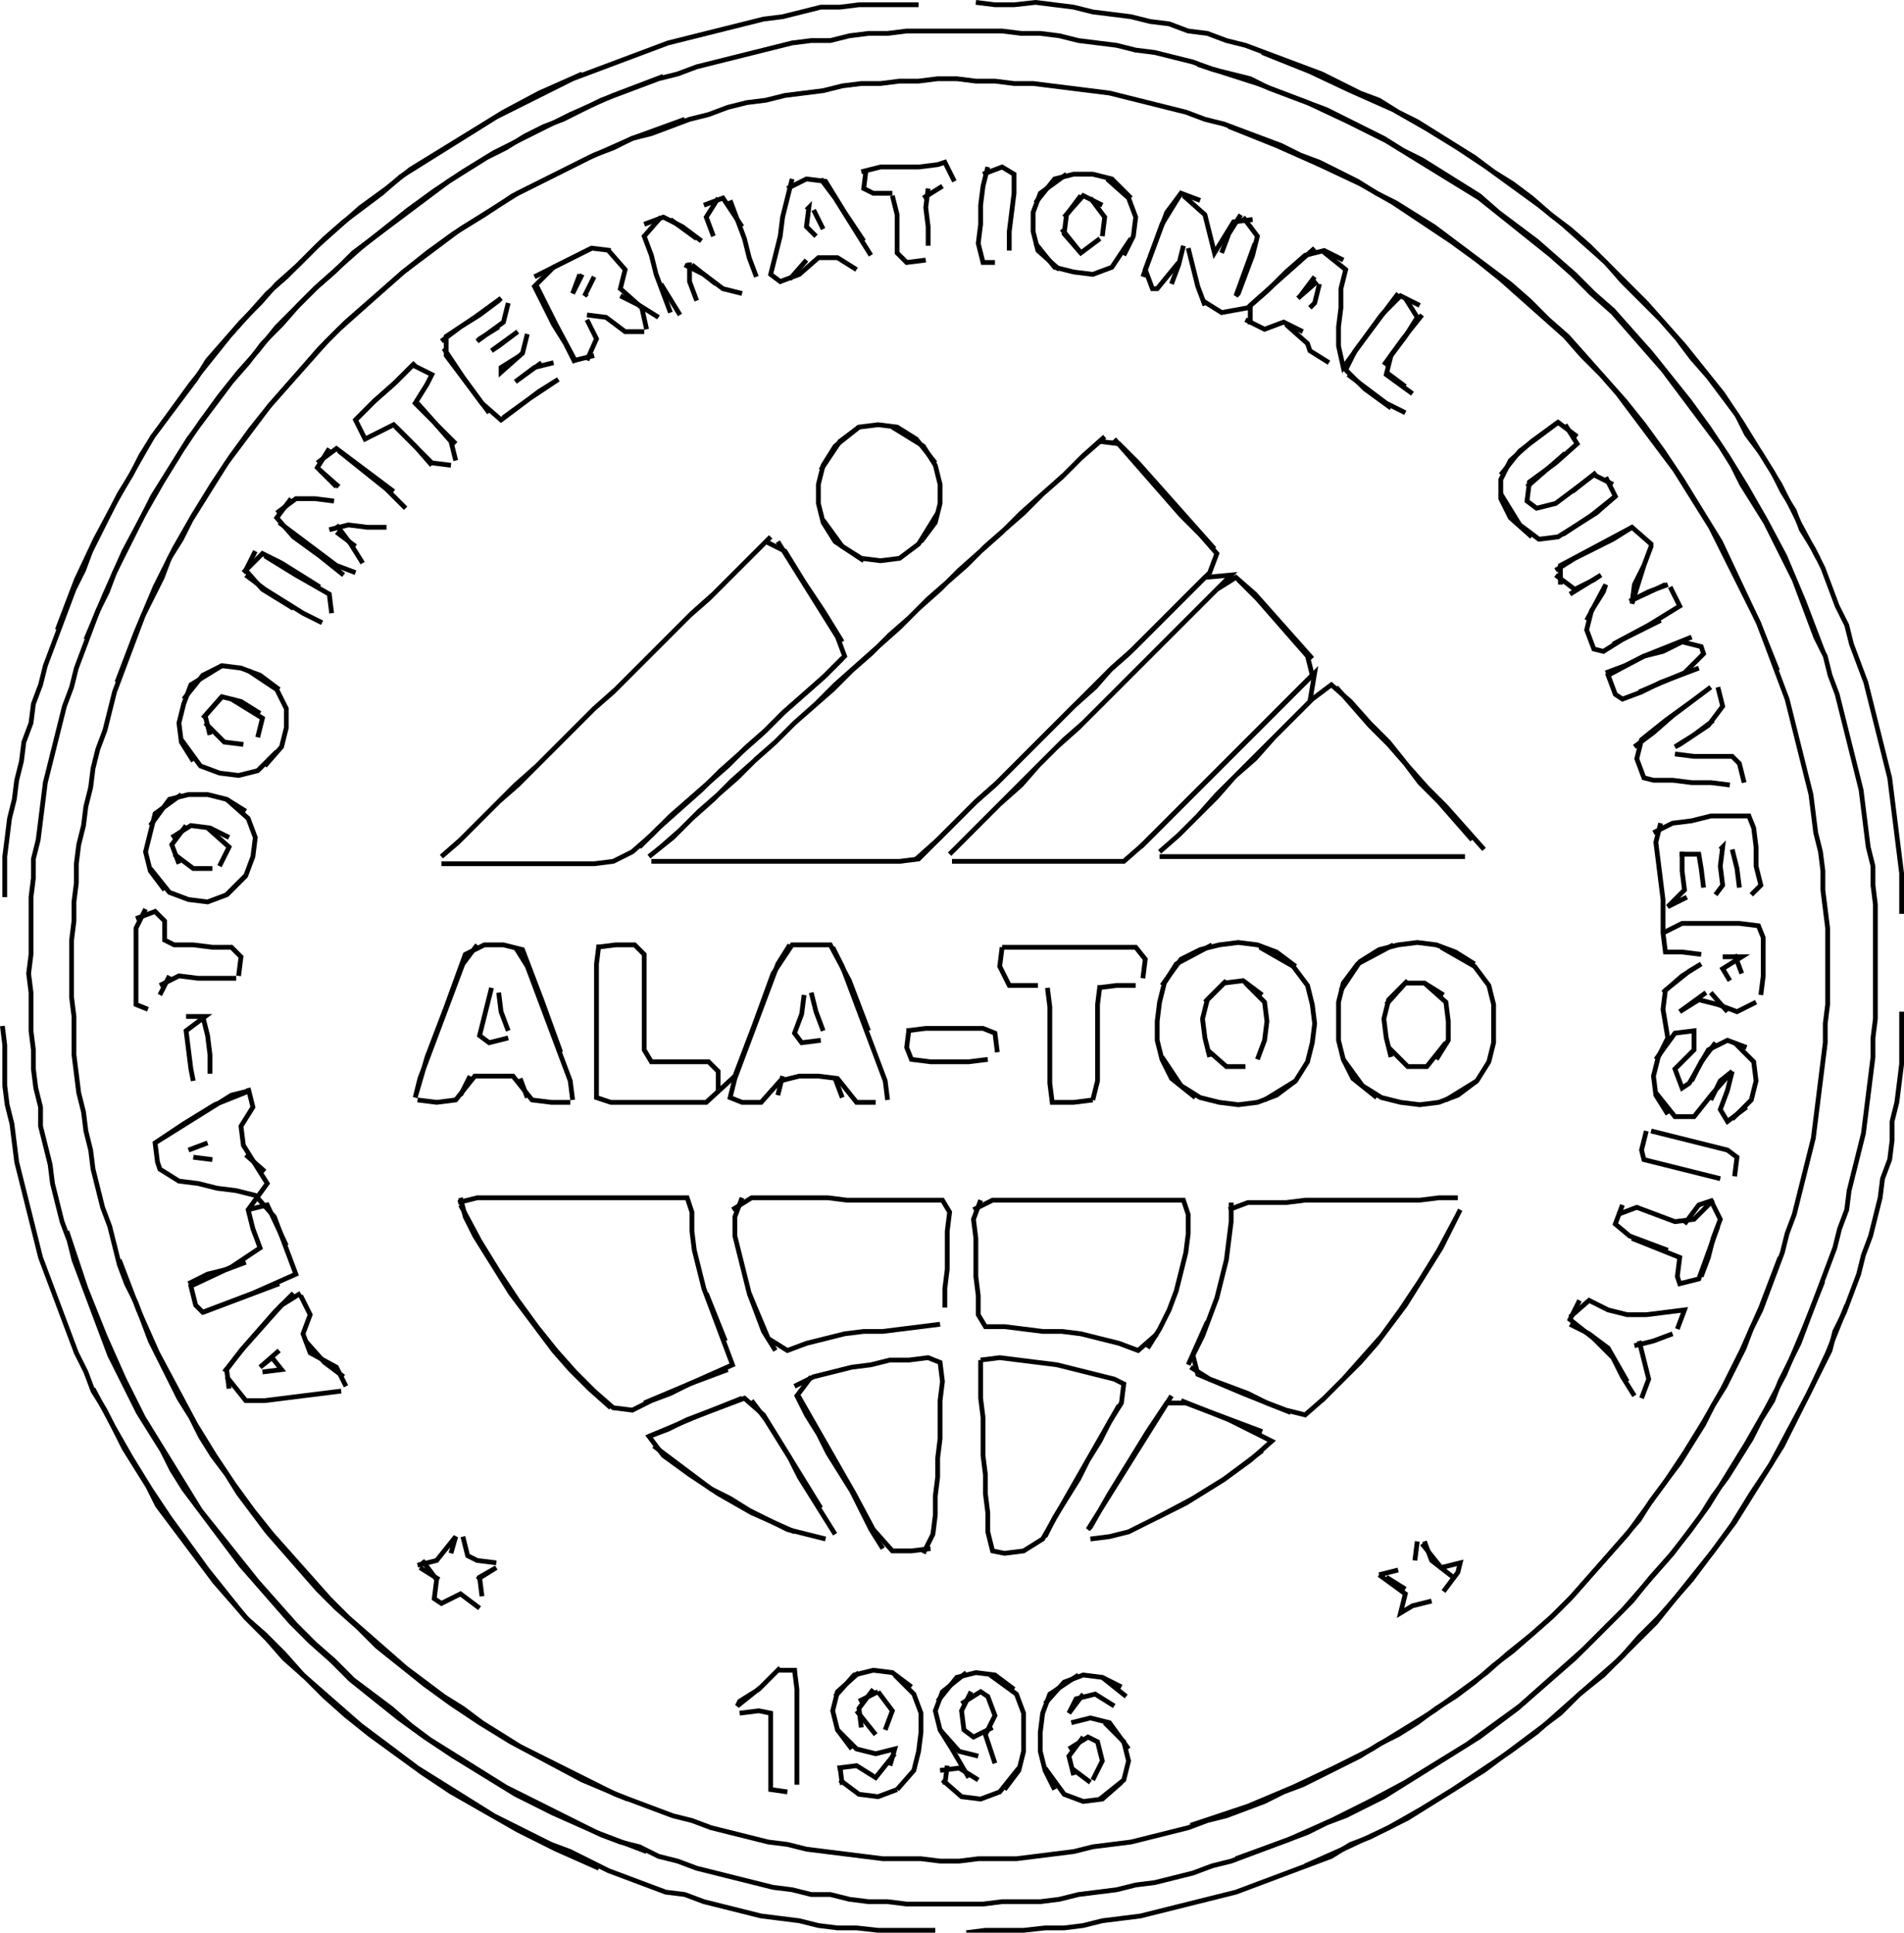 <svg xmlns="http://www.w3.org/2000/svg" height="405px" width="399px" version="1.1"><polyline points="264.5,11.0,274.5,15.0,283.0,19.0,292.0,23.0,299.0,27.0,305.5,31.0,311.5,35.0,317.0,39.0,322.5,43.0,327.5,47.0,332.0,51.0,336.5,55.0,340.0,59.0,344.0,63.0,348.0,67.0,351.5,71.0,354.5,75.0,358.0,79.0,361.0,83.0,364.0,87.0,366.0,91.0,369.0,95.0,371.5,99.0,373.5,103.0,376.0,107.0,377.5,111.0,380.0,115.0,382.0,119.0,383.5,123.0,385.0,127.0,387.0,131.0,388.0,135.0,389.5,139.0,391.0,143.0,392.0,147.0,393.0,151.0,394.0,155.0,395.0,159.0,396.0,163.0,396.5,167.0,397.0,171.0,397.5,175.0,398.0,179.0,398.5,183.0,398.5,187.5,398.5,191.5" stroke="black" stroke-width="1" fill="none" />
<polyline points="398.5,212.0,398.5,214.5,398.5,218.5,398.5,223.0,398.0,227.0,397.5,231.0,396.5,235.0,396.5,239.0,396.0,243.0,394.5,247.0,394.0,251.0,393.0,255.0,392.0,259.0,390.5,263.0,389.5,267.0,388.0,271.0,386.5,275.0,384.5,279.0,383.5,283.0,381.5,287.0,379.5,291.0,377.5,295.0,375.5,299.0,373.5,303.0,371.0,307.0,368.5,311.0,366.0,315.0,363.5,319.0,360.5,323.0,357.5,327.0,354.5,331.0,351.0,335.0,347.5,339.0,343.5,343.0,340.0,347.0,336.0,351.0,331.0,355.0,326.5,359.0,322.0,363.0,316.5,367.0,310.5,371.0,304.5,375.0,298.0,379.0,291.0,383.0,282.5,387.0,273.5,391.0" stroke="black" stroke-width="1" fill="none" />
<polyline points="228.5,373.5,224.5,370.5" stroke="black" stroke-width="1" fill="none" />
<polyline points="224.0,366.5,228.0,364.0,230.0,365.0,231.0,369.0,229.0,373.0" stroke="black" stroke-width="1" fill="none" />
<polyline points="235.0,373.5,231.0,377.0,227.0,377.5,223.0,376.0,219.0,370.5" stroke="black" stroke-width="1" fill="none" />
<polyline points="213.5,370.5,209.5,375.5,205.5,377.0,201.5,376.5,197.5,373.0" stroke="black" stroke-width="1" fill="none" />
<polyline points="197.0,371.0,201.0,370.5,205.0,373.0" stroke="black" stroke-width="1" fill="none" />
<polyline points="208.5,369.5,206.5,363.5,208.5,359.5,207.0,355.5,205.5,354.5,201.5,357.0" stroke="black" stroke-width="1" fill="none" />
<polyline points="203.5,354.5,201.5,358.5,202.0,362.5,204.0,364.0,208.0,362.0" stroke="black" stroke-width="1" fill="none" />
<polyline points="205.0,368.0,201.0,367.0,197.0,362.5" stroke="black" stroke-width="1" fill="none" />
<polyline points="196.5,356.5,200.5,351.5,204.5,350.5,208.5,351.0,212.5,354.0" stroke="black" stroke-width="1" fill="none" />
<polyline points="207.5,351.0,213.0,355.0,214.5,359.0,214.5,363.0,214.5,367.0,213.5,371.0,210.5,375.0" stroke="black" stroke-width="1" fill="none" />
<polyline points="198.0,374.0,198.5,370.0" stroke="black" stroke-width="1" fill="none" />
<polyline points="183.5,363.5,179.5,358.5" stroke="black" stroke-width="1" fill="none" />
<polyline points="180.0,356.5,184.0,354.5" stroke="black" stroke-width="1" fill="none" />
<polyline points="184.0,354.5,187.0,358.5,185.5,362.5" stroke="black" stroke-width="1" fill="none" />
<polyline points="187.5,367.5,183.5,372.5,179.5,370.0,175.5,370.5" stroke="black" stroke-width="1" fill="none" />
<polyline points="176.0,370.0,176.5,374.0" stroke="black" stroke-width="1" fill="none" />
<polyline points="176.0,373.0,180.0,376.0,184.0,376.5,188.0,375.0" stroke="black" stroke-width="1" fill="none" />
<polyline points="186.5,370.0,187.5,366.5,183.5,367.5,179.5,366.5,175.5,362.5" stroke="black" stroke-width="1" fill="none" />
<polyline points="175.0,355.5,179.0,351.0,183.0,350.0,187.0,350.5,191.0,353.5" stroke="black" stroke-width="1" fill="none" />
<polyline points="187.5,351.0,191.5,355.0,193.0,359.0,193.0,363.0,192.5,367.0,191.5,371.0,188.0,375.0" stroke="black" stroke-width="1" fill="none" />
<polyline points="180.5,362.0,180.0,358.0,183.0,354.0" stroke="black" stroke-width="1" fill="none" />
<polyline points="180.0,350.5,175.5,354.5,174.5,358.5,175.5,362.5,178.5,366.5" stroke="black" stroke-width="1" fill="none" />
<polyline points="165.0,375.5,161.5,375.0,161.5,371.0,161.5,367.0,161.5,363.0,161.5,359.0,159.0,358.5,155.0,359.0" stroke="black" stroke-width="1" fill="none" />
<polyline points="163.5,349.5,159.5,353.5,154.5,357.5,155.0,356.5,159.0,354.0,163.0,350.0,167.0,350.0" stroke="black" stroke-width="1" fill="none" />
<polyline points="166.5,350.0,167.0,354.0,167.0,358.0,167.0,362.0,167.0,366.0,167.0,370.0,167.0,374.0" stroke="black" stroke-width="1" fill="none" />
<polyline points="196.0,404.5,192.0,404.5,188.0,404.5,184.0,404.5,179.5,404.0,175.5,404.0,171.5,403.5,167.5,402.5,163.5,402.0,159.5,401.5,155.5,400.5,151.5,399.5,147.5,398.5,143.5,397.0,139.5,396.5,135.5,395.0,131.5,393.5,127.5,392.0,123.5,390.0,119.5,388.0,115.5,386.5,111.5,384.5,107.5,382.5,103.5,380.5,99.5,378.0,95.5,375.5,91.5,373.0,87.5,370.5,83.5,367.5,79.5,364.5,75.5,361.5,71.5,358.0,67.5,354.5,63.5,351.0,59.5,346.5,55.5,342.5,51.5,339.0,47.5,334.0,43.5,329.0,39.5,323.5,35.5,318.0,31.5,312.0,27.5,305.5,23.5,298.5,19.5,291.0" stroke="black" stroke-width="1" fill="none" />
<polyline points="25.0,264.0,29.0,274.5,33.0,283.5,37.0,291.0,41.0,298.5,45.0,305.0,49.0,311.0,53.0,316.5,57.0,321.5,61.0,326.0,65.0,330.5,69.0,335.0,73.0,339.0,77.0,342.5,81.0,346.0,85.0,349.5,89.0,352.5,93.0,355.5,97.0,358.0,101.0,361.0,105.0,363.5,109.0,366.0,113.0,368.0,117.0,370.0,121.0,372.0,125.0,374.0,129.0,376.0,133.0,377.5,137.0,379.0,141.0,380.5,145.0,381.5,149.0,383.0,153.0,384.0,157.0,385.0,161.0,386.0,165.0,386.5,169.0,387.5,173.0,388.0,177.0,388.5,181.0,389.0,185.0,389.5,189.0,389.5,193.0,389.5,197.0,390.0,201.0,390.0,205.0,389.5,209.0,389.5,213.0,389.5,217.0,389.0,221.0,388.5,225.0,388.0,229.0,387.0,233.0,386.5,237.0,386.0,241.0,385.0,245.0,384.0,249.0,383.0,253.0,381.5,257.0,380.5,261.0,379.0,265.0,377.5,269.0,375.5,273.0,374.0,277.0,372.0,281.0,370.0,285.0,368.0,289.0,365.5,293.0,363.5,297.0,361.0,301.0,358.0,305.0,355.5,309.0,352.5,313.0,349.0,317.0,346.0,321.0,342.5,325.0,339.0,329.0,335.0,333.0,330.5,337.0,326.0,341.0,321.5,345.0,316.0,349.0,310.5,353.0,304.5,357.0,298.0,361.0,291.0,365.0,283.0,369.0,274.0,373.0,263.5" stroke="black" stroke-width="1" fill="none" />
<polyline points="387.0,273.5,383.0,283.5,379.0,292.0,375.0,299.5,371.0,307.0,367.0,313.0,363.0,319.5,359.0,325.0,355.0,330.0,351.0,335.0,347.0,340.0,343.0,344.0,339.0,348.0,335.0,351.5,331.0,355.0,327.0,359.0,323.0,362.0,319.0,365.0,315.0,368.0,311.0,371.0,307.0,373.5,303.0,376.0,299.0,378.5,295.0,381.0,291.0,383.0,287.0,385.0,283.0,386.5,279.0,389.0,275.0,390.5,271.0,392.0,267.0,393.5,263.0,395.0,259.0,396.5,255.0,397.5,251.0,398.5,247.0,399.5,243.0,400.5,239.0,401.5,235.0,402.0,231.0,402.5,227.0,403.5,223.0,404.0,219.0,404.0,214.5,404.5,210.5,404.5,206.5,404.5,202.5,405.0" stroke="black" stroke-width="1" fill="none" />
<polyline points="225.0,372.0,224.0,368.0,227.0,364.0" stroke="black" stroke-width="1" fill="none" />
<polyline points="224.5,361.0,228.5,360.0,232.5,361.0,236.5,366.5" stroke="black" stroke-width="1" fill="none" />
<polyline points="231.5,361.0,235.5,365.0,236.5,369.0,235.5,373.0,230.5,377.0" stroke="black" stroke-width="1" fill="none" />
<polyline points="233.5,357.5,229.5,355.0,225.5,356.0,224.0,359.0,227.0,355.0" stroke="black" stroke-width="1" fill="none" />
<polyline points="226.0,351.0,220.0,355.0,218.5,359.0,218.0,363.0,218.0,367.0,219.0,371.0,221.0,375.0" stroke="black" stroke-width="1" fill="none" />
<polyline points="219.0,357.0,223.0,352.5,227.0,351.0,231.0,351.5,235.0,353.5" stroke="black" stroke-width="1" fill="none" />
<polyline points="236.0,355.5,231.0,351.5" stroke="black" stroke-width="1" fill="none" />
<polyline points="202.5,350.5,197.5,354.5,196.0,358.5,197.0,362.5,199.5,366.5,203.0,372.5" stroke="black" stroke-width="1" fill="none" />
<polyline points="228.5,322.5,232.5,322.0,236.5,321.0,240.5,319.0,244.5,317.0,248.5,315.0,252.5,312.5,256.5,310.0,260.5,307.0,264.5,304.0" stroke="black" stroke-width="1" fill="none" />
<polyline points="277.0,293.5,281.0,289.5,285.0,285.5,288.5,281.5,291.5,277.5,294.5,273.5,297.0,269.5,299.5,265.5,302.0,261.5,304.0,257.5,306.0,253.5,305.5,254.5,301.5,262.0,297.5,268.5,293.5,274.5,289.5,280.0,285.5,284.5,281.5,289.0,277.5,293.0,273.5,296.5,269.5,295.5,265.5,294.0,261.5,292.0,257.5,290.5,253.5,289.0,249.5,286.5" stroke="black" stroke-width="1" fill="none" />
<polyline points="249.0,286.0,253.0,277.0" stroke="black" stroke-width="1" fill="none" />
<polyline points="240.5,282.5,243.0,278.5,245.0,274.5,246.5,270.5,247.5,266.5,248.5,262.5,249.0,258.5,249.0,254.5,248.0,251.5,244.0,251.5,240.0,251.5,236.0,251.5,232.0,251.5,228.0,251.5,224.0,251.5,220.0,251.5,216.0,251.5,212.0,251.5,208.0,251.5,204.0,253.5" stroke="black" stroke-width="1" fill="none" />
<polyline points="205.5,251.5,204.0,255.5,204.5,259.5,204.5,263.5,204.5,267.5,205.0,271.5,205.0,275.5,206.5,278.0,210.5,278.0,214.5,278.5,218.5,279.0,222.5,279.0,226.5,279.5,230.5,280.5,234.5,281.5,238.5,283.0,242.5,279.5" stroke="black" stroke-width="1" fill="none" />
<polyline points="245.5,292.5,243.0,296.5,240.5,300.5,238.0,304.5,235.5,308.5,233.0,312.5,230.5,316.5,228.0,320.5,228.5,320.0,232.5,313.0,236.5,306.5,240.5,300.0,244.5,294.0,248.5,294.0,252.5,295.5,256.5,297.0,260.5,298.5,264.5,300.0" stroke="black" stroke-width="1" fill="none" />
<polyline points="247.5,293.5,257.5,297.5,266.5,302.0,262.0,306.0,256.5,310.0,250.0,314.0,242.5,318.0" stroke="black" stroke-width="1" fill="none" />
<polyline points="219.0,322.0,221.0,318.0,223.5,314.0,226.0,310.0,228.0,306.0,230.5,302.0,232.5,298.0,235.0,294.0,235.5,290.0,233.5,289.0,229.5,288.0,225.5,287.0,221.5,286.0,217.5,285.5,213.5,285.0,209.5,284.5,205.5,285.0" stroke="black" stroke-width="1" fill="none" />
<polyline points="205.5,285.0,205.5,289.0,205.5,293.0,206.0,297.0,206.0,301.0,206.0,305.0,206.5,309.0,206.5,313.0,207.0,317.0,207.0,321.0,208.0,325.0,210.5,325.5,214.5,325.0,218.5,322.5,222.5,315.5,226.5,308.5,230.5,301.5,234.5,294.5" stroke="black" stroke-width="1" fill="none" />
<polyline points="257.5,253.5,261.5,252.0,265.5,252.0,269.5,252.0,273.5,251.5,277.5,251.5,281.5,251.5,285.5,251.5,289.5,251.5,293.5,251.5,297.5,251.5,301.5,251.0,305.5,251.0" stroke="black" stroke-width="1" fill="none" />
<polyline points="303.0,218.5,299.0,223.5,295.0,223.5,291.0,219.5" stroke="black" stroke-width="1" fill="none" />
<polyline points="290.5,210.5,294.5,206.0,298.5,206.0,302.5,208.5" stroke="black" stroke-width="1" fill="none" />
<polyline points="298.5,206.0,303.0,210.0,303.5,214.0,303.5,218.0,301.0,222.0" stroke="black" stroke-width="1" fill="none" />
<polyline points="309.5,226.5,305.5,229.5,301.5,231.0,297.5,231.5,293.5,231.0,289.5,230.0,285.5,227.5,281.5,222.0" stroke="black" stroke-width="1" fill="none" />
<polyline points="281.0,207.5,285.0,201.5,289.0,199.0,293.0,198.0,297.0,197.5,301.0,198.0,305.0,199.5,309.0,202.0" stroke="black" stroke-width="1" fill="none" />
<polyline points="302.0,198.5,309.0,202.5,312.0,206.5,313.0,210.5,313.0,214.5,313.0,218.5,312.0,222.5,309.5,226.5,303.0,230.5" stroke="black" stroke-width="1" fill="none" />
<polyline points="291.5,221.5,290.5,217.5,290.0,213.5,291.0,209.5,295.0,205.5" stroke="black" stroke-width="1" fill="none" />
<polyline points="292.0,198.0,284.5,202.0,281.5,206.0,280.5,210.0,280.5,214.0,280.5,218.0,281.5,222.0,283.5,226.0,288.5,230.0" stroke="black" stroke-width="1" fill="none" />
<polyline points="261.0,223.5,257.0,223.5,253.0,220.0" stroke="black" stroke-width="1" fill="none" />
<polyline points="243.5,221.5,247.5,227.5,251.5,230.0,255.5,231.0,259.5,231.5,263.5,231.0,267.5,229.5,271.5,226.5" stroke="black" stroke-width="1" fill="none" />
<polyline points="264.5,208.5,260.5,205.5,256.5,206.0,252.5,210.0" stroke="black" stroke-width="1" fill="none" />
<polyline points="257.0,205.5,253.0,209.5,252.0,213.5,252.5,217.5,253.5,221.5" stroke="black" stroke-width="1" fill="none" />
<polyline points="263.5,222.0,265.0,218.0,265.5,214.0,265.0,210.0,261.0,206.0" stroke="black" stroke-width="1" fill="none" />
<polyline points="264.0,198.5,271.0,202.5,274.0,206.5,275.0,210.5,275.5,214.5,275.0,218.5,274.0,222.5,271.5,226.5,265.0,230.5" stroke="black" stroke-width="1" fill="none" />
<polyline points="258.0,252.0,258.0,256.0,257.5,260.0,257.0,264.0,256.0,268.0,255.0,272.0,253.5,276.0,252.0,280.0,250.0,284.0,251.0,288.0,260.5,292.0,270.5,296.0" stroke="black" stroke-width="1" fill="none" />
<polyline points="297.0,323.0,296.5,327.0" stroke="black" stroke-width="1" fill="none" />
<polyline points="298.0,323.5,302.0,328.5,306.0,327.5,305.5,329.5,302.5,333.5" stroke="black" stroke-width="1" fill="none" />
<polyline points="294.5,333.0,290.5,330.5" stroke="black" stroke-width="1" fill="none" />
<polyline points="289.0,330.0,294.5,334.0,293.5,338.0,296.0,336.5,300.0,335.5" stroke="black" stroke-width="1" fill="none" />
<polyline points="293.0,329.0,289.0,330.0" stroke="black" stroke-width="1" fill="none" />
<polyline points="298.5,323.0,300.0,327.0,304.5,330.5" stroke="black" stroke-width="1" fill="none" />
<polyline points="341.0,289.5,337.0,282.5,333.0,279.5,329.0,277.5" stroke="black" stroke-width="1" fill="none" />
<polyline points="329.0,276.0,333.0,272.5,337.0,274.5,341.0,275.5,345.0,275.5,349.0,275.0,353.0,274.5,351.5,278.5" stroke="black" stroke-width="1" fill="none" />
<polyline points="350.5,279.5,346.5,281.0,342.5,282.0" stroke="black" stroke-width="1" fill="none" />
<polyline points="343.5,281.0,344.5,285.0,345.5,289.0,344.0,293.0" stroke="black" stroke-width="1" fill="none" />
<polyline points="342.5,292.5,340.0,288.5,338.0,284.5,334.0,280.5,329.0,276.5,331.0,272.5" stroke="black" stroke-width="1" fill="none" />
<polyline points="342.0,259.5,352.0,263.5,351.5,267.5,352.0,269.0,356.0,268.0,360.0,257.0" stroke="black" stroke-width="1" fill="none" />
<polyline points="358.5,251.5,360.5,255.5,359.0,259.5,358.0,263.5,356.5,267.5" stroke="black" stroke-width="1" fill="none" />
<polyline points="353.0,256.5,356.0,252.5,359.0,251.5,355.0,255.5,351.0,256.0,347.0,254.5,343.0,253.0,339.0,254.5" stroke="black" stroke-width="1" fill="none" />
<polyline points="340.0,252.5,338.5,256.5,341.5,259.0,345.5,260.5,349.5,262.0" stroke="black" stroke-width="1" fill="none" />
<polyline points="363.5,246.5,364.0,242.5,362.0,241.0,358.0,240.0,354.0,239.0,350.0,238.0,346.0,237.0" stroke="black" stroke-width="1" fill="none" />
<polyline points="345.0,237.0,344.0,241.0,344.5,243.0,348.5,244.0,352.5,245.0,356.5,246.0,360.5,247.0" stroke="black" stroke-width="1" fill="none" />
<polyline points="349.5,233.5,347.0,229.5,346.5,225.5,347.5,221.5,349.5,217.5,348.5,211.5,349.0,207.5,354.0,203.5,356.5,202.0,352.5,204.5,348.5,208.0" stroke="black" stroke-width="1" fill="none" />
<polyline points="357.5,208.0,352.0,212.0,352.0,212.0,356.0,209.5,360.0,210.5,364.0,212.0,368.0,210.0" stroke="black" stroke-width="1" fill="none" />
<polyline points="362.5,205.5,361.0,203.0,365.0,200.5,361.0,200.5" stroke="black" stroke-width="1" fill="none" />
<polyline points="363.5,200.0,365.0,204.0" stroke="black" stroke-width="1" fill="none" />
<polyline points="369.0,208.5,369.5,204.5,369.5,200.5,369.5,196.5,368.5,194.0,364.5,193.5,360.5,193.5,356.5,193.5,352.5,193.5,348.5,195.5" stroke="black" stroke-width="1" fill="none" />
<polyline points="359.5,187.5,361.0,185.5,360.5,181.5,361.0,177.5,360.5,178.0" stroke="black" stroke-width="1" fill="none" />
<polyline points="363.0,178.0,364.0,182.0,364.5,186.0" stroke="black" stroke-width="1" fill="none" />
<polyline points="357.0,186.0,356.5,182.0,356.0,179.0,352.0,179.0" stroke="black" stroke-width="1" fill="none" />
<polyline points="352.5,178.5,352.5,182.5,353.0,186.5,349.5,190.0,353.5,188.0" stroke="black" stroke-width="1" fill="none" />
<polyline points="367.0,187.5,369.0,185.5,368.0,181.5,368.0,177.5,367.5,173.5,366.5,171.0,362.5,171.0,358.5,171.0,354.5,172.0,350.5,172.5,346.5,174.5" stroke="black" stroke-width="1" fill="none" />
<polyline points="348.0,172.5,347.0,176.5,347.5,180.5,348.0,184.5,348.5,188.5,348.5,195.5,349.0,199.5,352.5,199.5,356.5,200.0" stroke="black" stroke-width="1" fill="none" />
<polyline points="358.5,208.0,362.0,212.0" stroke="black" stroke-width="1" fill="none" />
<polyline points="363.5,218.5,367.5,222.5,368.0,226.5,367.0,230.5,363.0,234.5" stroke="black" stroke-width="1" fill="none" />
<polyline points="358.5,230.5,360.5,226.5,363.0,224.5,359.0,229.0,355.0,234.0,351.0,234.0,347.0,229.0" stroke="black" stroke-width="1" fill="none" />
<polyline points="347.0,222.0,351.0,216.5,355.0,216.0,355.0,220.0,351.0,224.0,352.5,228.0,354.0,227.0,358.0,220.0,362.0,218.0,366.0,219.5" stroke="black" stroke-width="1" fill="none" />
<polyline points="363.0,224.5,362.0,228.5,360.5,232.5,362.0,235.0,366.0,232.0" stroke="black" stroke-width="1" fill="none" />
<polyline points="354.5,226.5,356.5,222.5,359.5,218.5" stroke="black" stroke-width="1" fill="none" />
<polyline points="365.5,164.0,364.5,160.0,363.0,158.5,359.0,158.5,355.0,158.5,351.0,158.0" stroke="black" stroke-width="1" fill="none" />
<polyline points="342.5,156.5,346.5,153.5,350.5,150.0,354.5,147.0,358.5,144.0,354.5,147.0,349.0,151.0,344.0,155.0,343.0,159.0,344.5,163.0,346.5,163.5,350.5,163.5,354.5,164.0,358.5,164.0,362.5,164.5" stroke="black" stroke-width="1" fill="none" />
<polyline points="359.0,151.0,355.0,154.0,351.0,156.5,352.0,156.0,358.0,152.0,361.0,148.0,360.0,144.0" stroke="black" stroke-width="1" fill="none" />
<polyline points="356.0,140.0,352.0,141.5,348.0,143.0,344.0,145.0,340.0,146.5,338.5,145.5,337.0,141.5,344.5,137.5,354.5,133.5" stroke="black" stroke-width="1" fill="none" />
<polyline points="348.0,130.0,344.0,132.0,340.0,134.0,336.0,136.5,334.0,136.0,332.5,132.0,333.5,128.0,336.0,124.0,336.5,122.5,332.5,130.0" stroke="black" stroke-width="1" fill="none" />
<polyline points="329.0,124.5,335.5,120.5,334.0,121.5,330.0,123.5,326.0,120.5" stroke="black" stroke-width="1" fill="none" />
<polyline points="326.0,119.5,330.0,117.0,334.0,115.0,338.0,113.0,342.0,110.5,346.0,114.0,346.0,114.5,344.5,118.5,342.5,122.5,342.0,126.5,344.5,118.5" stroke="black" stroke-width="1" fill="none" />
<polyline points="349.0,122.5,341.5,126.0,345.5,124.0,349.5,122.5" stroke="black" stroke-width="1" fill="none" />
<polyline points="350.0,123.0,352.0,127.0,345.5,131.0,338.0,135.0" stroke="black" stroke-width="1" fill="none" />
<polyline points="336.5,141.0,340.5,139.5,344.5,137.5,348.5,136.5,352.5,134.5,356.5,135.5,357.0,137.0,353.0,141.0,343.5,145.0" stroke="black" stroke-width="1" fill="none" />
<polyline points="372.5,140.5,368.5,130.5,364.5,122.0,360.5,113.5,356.5,107.0,352.5,100.5,348.5,94.5,344.5,89.0,340.5,84.0,336.5,79.5,332.5,75.0,328.5,70.5,324.5,67.0,320.5,63.0,316.5,59.5,312.5,56.5,308.5,53.5,304.5,50.5,300.5,47.5,296.5,45.0,292.5,42.5,288.5,40.5,284.5,38.0,280.5,36.0,276.5,34.0,272.5,32.5,268.5,30.5,264.5,29.0,260.5,27.5,256.5,26.0,252.5,25.0,248.5,23.5,244.5,22.5,240.5,21.5,236.5,20.5,232.5,19.5,228.5,19.0,224.5,18.5,220.5,18.0,216.5,17.5,212.5,17.5,208.5,17.0,204.5,17.0,200.5,16.5,196.5,16.5,192.5,17.0,188.5,17.0,184.5,17.5,180.5,17.5,176.5,18.0,172.5,19.0,168.5,19.5,164.5,20.0,160.5,21.0,156.5,21.5,152.5,22.5,148.5,24.0,144.5,25.0,140.5,26.5,136.5,28.0,132.5,29.0,128.5,31.0,124.5,32.5,120.5,34.5,116.5,36.5,112.5,38.5,108.5,40.5,104.5,43.0,100.5,45.5,96.5,48.0,92.5,51.0,88.5,54.0,84.5,57.0,80.5,60.5,76.5,64.0,72.5,67.5,68.5,71.5,64.5,76.0,60.5,80.5,56.5,85.0,52.5,90.0,48.5,95.5,44.5,101.5,40.5,108.0,36.5,115.0,32.5,123.0,28.5,132.5,24.5,143.0" stroke="black" stroke-width="1" fill="none" />
<polyline points="18.0,134.0,22.0,124.5,26.0,115.5,30.0,108.0,34.0,101.0,38.0,94.5,42.0,88.5,46.0,83.0,50.0,78.0,54.0,73.5,58.0,68.5,62.0,64.5,66.0,60.5,70.0,57.0,74.0,53.0,78.0,50.0,82.0,47.0,86.0,44.0,90.0,41.0,94.0,38.0,98.0,35.5,102.0,33.0,106.0,31.0,110.0,28.5,114.0,26.5,118.0,25.0,122.0,23.0,126.0,21.0,130.0,19.5,134.0,18.0,138.0,16.5,142.0,15.5,146.0,14.0,150.0,13.0,154.0,12.0,158.0,11.0,162.0,10.0,166.0,9.0,170.0,8.5,174.0,8.5,178.0,7.5,182.0,7.0,186.0,7.0,190.0,6.5,194.0,6.5,198.0,6.5,202.0,6.5,206.0,6.5,210.0,6.5,214.0,7.0,218.0,7.0,222.0,7.5,226.0,8.5,230.0,9.0,234.0,9.5,238.0,10.5,242.0,11.0,246.0,12.0,250.0,13.0,254.0,14.5,258.0,15.5,262.0,16.5,266.0,18.5,270.0,20.0,274.0,21.5,278.0,23.0,282.0,25.0,286.0,27.0,290.0,29.0,294.0,31.5,298.0,33.5,302.0,36.0,306.0,38.5,310.0,41.0,314.0,44.5,318.0,47.5,322.0,50.5,326.0,54.0,330.0,57.5,334.0,61.5,338.0,65.0,342.0,69.5,346.0,74.0,350.0,79.0,354.0,84.0,358.0,89.5,362.0,95.5,366.0,102.0,370.0,109.0,374.0,116.5,378.0,126.0,382.0,136.5" stroke="black" stroke-width="1" fill="none" />
<polyline points="381.0,117.0,377.0,109.5,373.0,101.5,369.0,95.0,365.0,88.5,361.0,82.5,357.0,77.5,353.0,72.5,349.0,68.0,345.0,63.5,341.0,59.5,337.0,55.5,333.0,51.5,329.0,48.0,325.0,45.0,321.0,41.5,317.0,38.5,313.0,36.0,309.0,33.0,305.0,30.5,301.0,28.0,297.0,25.5,293.0,23.5,289.0,21.0,285.0,19.5,281.0,17.5,277.0,15.5,273.0,14.0,269.0,12.5,265.0,11.0,261.0,9.5,257.0,8.5,253.0,7.0,249.0,6.5,245.0,5.0,241.0,4.5,237.0,3.5,233.0,3.0,229.0,2.5,225.0,1.5,221.0,1.0,217.0,0.5,212.5,1.0,208.5,1.0,204.5,0.5" stroke="black" stroke-width="1" fill="none" />
<polyline points="192.5,1.0,188.5,1.0,184.5,1.0,180.0,1.0,176.0,1.5,172.0,1.5,168.0,2.5,164.0,3.5,160.0,4.0,156.0,5.0,152.0,6.0,148.0,7.0,144.0,8.0,140.0,9.0,136.0,10.5,132.0,12.0,128.0,13.5,124.0,15.0,120.0,16.5,116.0,18.5,112.0,20.5,108.0,22.5,104.0,24.5,100.0,27.0,96.0,29.5,92.0,32.0,88.0,34.5,84.0,37.0,80.0,40.5,76.0,43.5,72.0,46.5,68.0,50.0,64.0,54.0,60.0,58.0,56.0,61.5,52.0,66.0,48.0,70.5,44.0,75.5,40.0,80.5,36.0,86.0,32.0,91.5,28.0,98.5,24.0,105.5,20.0,113.0,16.0,121.5,12.0,132.0" stroke="black" stroke-width="1" fill="none" />
<polyline points="38.5,146.5,42.5,141.5,46.5,139.5,50.5,140.0,54.5,141.5,58.5,144.5" stroke="black" stroke-width="1" fill="none" />
<polyline points="54.5,149.5,50.5,147.0,46.5,146.0,42.5,150.5" stroke="black" stroke-width="1" fill="none" />
<polyline points="43.0,151.5,47.0,155.5,51.0,156.0" stroke="black" stroke-width="1" fill="none" />
<polyline points="58.0,157.5,54.0,161.5,50.0,162.5,46.0,162.0,42.0,160.5,38.0,155.0" stroke="black" stroke-width="1" fill="none" />
<polyline points="38.0,166.5,32.5,170.5,31.5,174.5,30.5,178.5,31.5,182.5,34.5,186.5" stroke="black" stroke-width="1" fill="none" />
<polyline points="31.5,182.0,35.5,187.0,39.5,188.5,43.5,189.0,47.5,187.5,51.5,183.5" stroke="black" stroke-width="1" fill="none" />
<polyline points="44.5,182.0,40.5,182.0,36.5,179.0" stroke="black" stroke-width="1" fill="none" />
<polyline points="36.0,175.5,40.0,173.0,44.0,173.5,48.0,175.5" stroke="black" stroke-width="1" fill="none" />
<polyline points="43.5,173.5,48.0,177.5,46.0,181.5" stroke="black" stroke-width="1" fill="none" />
<polyline points="37.5,181.0,36.0,177.0,39.0,173.0" stroke="black" stroke-width="1" fill="none" />
<polyline points="31.5,173.0,35.5,167.5,39.5,166.5,43.5,166.5,47.5,167.5,51.5,170.0" stroke="black" stroke-width="1" fill="none" />
<polyline points="47.5,167.5,52.0,171.5,53.5,175.5,53.0,179.5,51.5,183.5,47.5,187.5" stroke="black" stroke-width="1" fill="none" />
<polyline points="50.0,204.5,50.5,200.5,48.5,198.5,44.5,198.5,40.5,198.0,36.5,198.0,34.5,197.0,34.5,193.0,32.5,191.0,28.5,192.5" stroke="black" stroke-width="1" fill="none" />
<polyline points="30.5,190.5,28.5,194.5,28.5,198.5,28.5,202.5,28.5,206.5,28.5,210.5,31.0,211.5" stroke="black" stroke-width="1" fill="none" />
<polyline points="33.5,206.5,37.5,204.5,41.5,205.0,45.5,205.0,49.5,205.0" stroke="black" stroke-width="1" fill="none" />
<polyline points="42.5,213.0,43.5,217.0,44.0,221.0,44.0,225.0" stroke="black" stroke-width="1" fill="none" />
<polyline points="40.5,226.5,40.0,224.0,39.5,220.0,39.0,216.0,43.0,213.0,39.0,213.0" stroke="black" stroke-width="1" fill="none" />
<polyline points="33.5,208.5,35.5,204.5" stroke="black" stroke-width="1" fill="none" />
<polyline points="52.0,228.0,53.0,232.0,50.5,236.0,51.0,240.0,53.5,244.0,56.0,248.0,52.0,253.5,53.0,257.5,54.5,261.5,48.5,265.5,40.0,269.5,41.0,273.5,42.5,275.0,46.5,273.5,50.5,272.0,54.5,270.5,58.5,269.0" stroke="black" stroke-width="1" fill="none" />
<polyline points="61.5,271.0,57.5,275.0,54.0,279.0,50.5,283.0,47.5,287.0,48.0,291.0" stroke="black" stroke-width="1" fill="none" />
<polyline points="47.5,288.5,51.5,293.5,55.5,293.5,59.5,293.0,63.5,292.5,67.5,292.0,71.5,291.5" stroke="black" stroke-width="1" fill="none" />
<polyline points="72.0,288.5,68.0,285.5,64.0,281.0" stroke="black" stroke-width="1" fill="none" />
<polyline points="58.5,283.0,54.5,286.5,57.0,284.5,59.0,287.0,55.0,287.5" stroke="black" stroke-width="1" fill="none" />
<polyline points="47.0,287.5,51.0,282.5,55.0,278.0,59.0,273.5,63.0,271.0" stroke="black" stroke-width="1" fill="none" />
<polyline points="63.0,271.5,65.0,275.5,63.5,279.5,65.0,283.5,70.5,286.5,72.5,290.5" stroke="black" stroke-width="1" fill="none" />
<polyline points="60.0,261.0,56.0,252.5,52.0,253.5" stroke="black" stroke-width="1" fill="none" />
<polyline points="55.5,245.5,51.5,242.0" stroke="black" stroke-width="1" fill="none" />
<polyline points="44.5,243.0,40.5,242.5" stroke="black" stroke-width="1" fill="none" />
<polyline points="39.5,241.0,43.5,239.5" stroke="black" stroke-width="1" fill="none" />
<polyline points="32.5,239.5,36.5,237.0,40.5,234.5,44.5,232.0,48.5,229.5,52.5,228.5,45.0,231.5,38.5,235.5,32.5,239.5,33.0,243.5,33.5,245.0,37.5,247.5,41.5,248.0,45.5,249.0,49.5,249.5,53.5,250.5,57.5,255.0,59.0,259.0,60.5,263.0,62.0,267.0,53.0,271.0,42.5,275.0" stroke="black" stroke-width="1" fill="none" />
<polyline points="39.5,269.0,43.5,267.0,47.5,266.0,51.5,264.5" stroke="black" stroke-width="1" fill="none" />
<polyline points="14.0,258.0,18.0,270.0,22.0,280.0,26.0,289.0,30.0,297.0,34.0,303.5,38.0,310.0,42.0,316.5,46.0,321.5,50.0,326.5,54.0,331.5,58.0,336.0,62.0,340.5,66.0,344.5,70.0,348.0,74.0,352.0,78.0,355.0,82.0,358.0,86.0,361.5,90.0,364.5,94.0,367.0,98.0,369.5,102.0,372.0,106.0,374.5,110.0,376.5,114.0,378.5,118.0,380.5,122.0,382.5,126.0,384.5,130.0,386.0,134.0,387.0,138.0,389.0,142.0,390.0,146.0,391.5,150.0,392.5,154.0,393.5,158.0,394.5,162.0,395.5,166.0,396.0,170.0,397.0,174.0,397.0,178.0,398.0,182.0,398.5,186.0,398.5,190.0,399.0,194.0,399.0,198.0,399.0,202.0,399.0,206.0,399.0,210.0,398.5,214.0,398.5,218.0,398.5,222.0,398.0,226.0,397.0,230.0,396.5,234.0,396.0,238.0,395.0,242.0,394.5,246.0,393.5,250.0,392.5,254.0,391.0,258.0,390.0,262.0,388.5,266.0,387.0,270.0,385.5,274.0,384.0,278.0,382.0,282.0,380.5,286.0,378.5,290.0,376.5,294.0,374.0,298.0,371.5,302.0,369.0,306.0,366.5,310.0,364.0,314.0,361.0,318.0,358.0,322.0,354.5,326.0,351.0,330.0,347.5,334.0,343.5,338.0,339.5,342.0,335.5,346.0,330.5,350.0,326.0,354.0,321.0,358.0,315.5,362.0,309.0,366.0,302.5,370.0,295.5,374.0,288.0,378.0,278.5,382.0,268.5" stroke="black" stroke-width="1" fill="none" />
<polyline points="271.5,202.5,267.5,199.5,263.5,198.0,259.5,197.5,255.5,198.0,251.5,199.0,247.5,201.0,243.5,206.5" stroke="black" stroke-width="1" fill="none" />
<polyline points="238.0,206.5,234.0,206.5,230.0,207.0" stroke="black" stroke-width="1" fill="none" />
<polyline points="230.5,206.5,230.0,210.5,230.0,214.5,230.0,218.5,230.0,222.5,230.0,226.5,229.0,230.5" stroke="black" stroke-width="1" fill="none" />
<polyline points="209.0,220.5,208.5,216.5,206.0,215.5,202.0,215.5,198.0,215.5,194.0,215.5,190.0,216.0" stroke="black" stroke-width="1" fill="none" />
<polyline points="190.5,215.5,190.0,219.5,191.0,222.0,195.0,222.5,199.0,222.5,203.0,222.5,207.0,222.0" stroke="black" stroke-width="1" fill="none" />
<polyline points="219.5,207.0,220.0,211.0,220.0,215.0,220.0,219.0,220.0,223.0,220.0,227.0,220.5,231.0,225.0,231.0,229.0,230.5" stroke="black" stroke-width="1" fill="none" />
<polyline points="239.5,205.0,240.0,201.0,238.0,198.5,234.0,198.5,230.0,198.5,226.0,198.5,222.0,198.5,218.0,198.5,214.0,198.5,210.0,198.5" stroke="black" stroke-width="1" fill="none" />
<polyline points="210.0,198.5,209.5,202.5,211.5,206.5,213.5,206.5,217.5,206.5" stroke="black" stroke-width="1" fill="none" />
<polyline points="199.5,180.5,203.5,180.5,207.5,180.5,211.5,180.5,215.5,180.5,219.5,180.5,223.5,180.5,227.5,180.5,231.5,180.5,235.5,180.5,239.5,177.0,243.5,173.0,247.5,169.0,251.5,165.0,255.5,161.0,259.5,157.0,263.5,153.0,267.5,149.0,271.5,145.0,275.5,141.0,274.5,147.0,270.5,151.0,266.5,155.0,262.5,159.0,258.5,163.0,255.0,167.0,251.0,171.0,247.0,175.0,243.0,178.5,247.0,175.0,251.0,171.0,255.0,166.5,259.0,162.5,263.0,159.0,267.0,154.5,271.0,150.5,275.0,146.5,279.0,143.5,283.0,147.0,287.0,151.5,291.0,155.5,295.0,160.5,299.0,165.0,303.0,169.0,307.0,173.5,311.0,178.0" stroke="black" stroke-width="1" fill="none" />
<polyline points="307.0,179.5,303.0,179.5,299.0,179.5,295.0,179.5,291.0,179.5,287.0,179.5,283.0,179.5,279.0,179.5,275.0,179.5,271.0,179.5,267.0,179.5,263.0,179.5,259.0,179.5,255.0,179.5,251.0,179.5,247.0,179.5,243.0,179.5" stroke="black" stroke-width="1" fill="none" />
<polyline points="254.0,198.0,246.5,202.0,244.0,206.0,243.0,210.0,242.5,214.0,242.5,218.0,243.5,222.0,245.5,226.0,250.5,230.0" stroke="black" stroke-width="1" fill="none" />
<polyline points="197.0,277.5,193.0,278.0,189.0,278.5,185.0,279.0,181.0,279.0,177.0,279.5,173.0,280.5,169.0,281.5,165.0,283.0,161.0,280.5,157.0,271.0" stroke="black" stroke-width="1" fill="none" />
<polyline points="148.0,271.0,152.0,281.0" stroke="black" stroke-width="1" fill="none" />
<polyline points="152.5,287.0,148.5,288.5,144.5,290.0,140.5,292.0,136.5,293.5,132.5,295.5,128.5,295.0,124.5,291.5,120.5,287.5,116.5,283.0,112.5,278.0,108.5,272.5,104.5,266.5,100.5,260.0,96.5,252.5" stroke="black" stroke-width="1" fill="none" />
<polyline points="96.0,252.0,100.0,251.0,104.0,251.0,108.0,251.0,112.0,251.0,116.0,251.0,120.0,251.0,124.0,251.0,128.0,251.0,132.0,251.0,136.0,251.0,140.0,251.0,144.0,251.0,145.0,254.0,145.0,258.0,145.5,262.0,146.5,266.0,147.5,270.0,149.0,274.0,150.5,278.0,152.0,282.0,153.5,286.0,144.5,290.0,135.0,294.0" stroke="black" stroke-width="1" fill="none" />
<polyline points="136.0,301.0,140.0,299.5,144.0,297.5,148.0,296.0,152.0,294.5,156.0,293.0,160.0,296.5,164.0,303.0,168.0,309.5,172.0,316.0" stroke="black" stroke-width="1" fill="none" />
<polyline points="167.0,292.0,171.0,299.0,175.0,306.0,179.0,313.0,183.0,320.5,187.0,325.0,191.0,325.0,195.0,324.5" stroke="black" stroke-width="1" fill="none" />
<polyline points="193.5,325.5,195.5,321.5,196.0,317.5,196.0,313.5,196.5,309.5,196.5,305.5,197.0,301.5,197.0,297.5,197.0,293.5,197.5,289.5,197.0,285.5,194.5,284.5,190.5,285.0,186.5,285.0,182.5,286.0,178.5,286.5,174.5,287.5,170.5,288.5,166.5,290.5" stroke="black" stroke-width="1" fill="none" />
<polyline points="170.0,288.5,167.0,292.5,169.0,296.5,171.5,300.5,173.5,304.5,176.0,308.5,178.5,312.5,180.5,316.5,182.5,320.5,185.0,324.5" stroke="black" stroke-width="1" fill="none" />
<polyline points="173.0,322.5,169.0,321.5,165.0,320.5,161.0,318.5,157.0,316.5,153.0,314.0,149.0,312.0,145.0,309.0,141.0,306.0,137.0,303.0" stroke="black" stroke-width="1" fill="none" />
<polyline points="155.5,293.0,145.5,297.0,136.0,301.0,139.0,305.0,144.5,309.0,150.5,313.0,157.5,317.0,166.5,321.0" stroke="black" stroke-width="1" fill="none" />
<polyline points="175.0,321.5,172.5,317.5,170.0,313.5,167.5,309.5,165.5,305.5,163.0,301.5,160.5,297.5,157.5,293.5" stroke="black" stroke-width="1" fill="none" />
<polyline points="153.5,253.5,157.5,251.0,161.5,251.0,165.5,251.0,169.5,251.0,173.5,251.0,177.5,251.5,181.5,251.5,185.5,251.5,189.5,251.5,193.5,251.5,197.5,251.5,199.0,254.0,198.5,258.0,198.5,262.0,198.5,266.0,198.0,270.0,198.0,274.0" stroke="black" stroke-width="1" fill="none" />
<polyline points="162.5,283.0,160.0,279.0,158.5,275.0,157.0,271.0,156.0,267.0,155.0,263.0,154.0,259.0,154.0,255.0,155.5,251.0" stroke="black" stroke-width="1" fill="none" />
<polyline points="150.5,228.5,150.5,224.5,148.5,222.5,144.5,222.5,140.5,222.5,136.5,222.5,135.0,220.0,135.0,216.0,135.0,212.0,135.0,208.0,135.0,204.0,135.0,200.0,133.0,198.0,129.0,198.0,125.0,198.5" stroke="black" stroke-width="1" fill="none" />
<polyline points="125.5,198.0,125.0,202.0,125.0,206.0,125.0,210.0,125.0,214.0,125.0,218.0,125.0,222.0,125.0,226.0,125.0,230.0,128.0,231.0,132.0,231.0,136.0,231.0,140.0,231.0,144.0,231.0,148.0,231.0,154.0,225.5,158.0,215.0,162.0,204.0,166.0,198.0,170.0,198.0,174.0,198.0,178.0,205.5,182.0,216.0" stroke="black" stroke-width="1" fill="none" />
<polyline points="172.0,218.0,168.0,218.5,166.5,216.5,168.0,212.5,168.5,208.5,168.5,208.5" stroke="black" stroke-width="1" fill="none" />
<polyline points="170.0,208.0,171.0,212.0,172.5,216.0" stroke="black" stroke-width="1" fill="none" />
<polyline points="175.0,226.0,176.5,230.0" stroke="black" stroke-width="1" fill="none" />
<polyline points="164.0,225.5,163.0,229.5" stroke="black" stroke-width="1" fill="none" />
<polyline points="186.0,230.5,185.5,226.5,184.0,222.5,182.5,218.5,181.0,214.5,179.5,210.5,178.0,206.5,176.5,202.5,174.5,198.5" stroke="black" stroke-width="1" fill="none" />
<polyline points="165.5,198.0,163.0,202.0,161.5,206.0,160.0,210.0,158.5,214.0,157.0,218.0,155.5,222.0,154.0,226.0,153.0,230.0,155.5,231.0,159.5,231.0,163.5,226.5,167.5,225.5,171.5,225.5,175.5,226.0,179.5,231.0,183.5,231.0" stroke="black" stroke-width="1" fill="none" />
<polyline points="136.5,180.5,140.5,180.5,144.5,180.5,148.5,180.5,152.5,180.5,156.5,180.5,160.5,180.5,164.5,180.5,168.5,180.5,172.5,180.5,176.5,180.5,180.5,180.5,184.5,180.5,188.5,180.5,192.5,180.0,196.5,176.0,200.5,172.0,204.5,168.0,208.5,164.5,212.5,160.5,216.5,156.5,220.5,152.5,224.5,148.5,228.5,144.5,232.5,140.5,236.5,137.0,240.5,133.0,244.5,129.0,248.5,125.0,252.5,121.0,258.0,120.5,254.0,124.5,250.0,128.5,246.0,132.5,242.0,136.5,238.0,140.5,234.0,144.5,230.0,148.5,226.0,152.5,221.5,156.5,217.5,160.5,214.0,164.5,209.5,168.5,205.5,172.5,201.5,176.5,199.0,179.0,203.0,175.0,207.0,171.0,211.0,167.0,215.0,163.0,219.0,159.0,223.0,155.0,227.0,151.5,231.0,147.5,235.0,143.5,239.0,139.5,243.0,135.5,247.0,131.5,251.0,127.5,255.0,123.5,259.0,121.0,263.0,124.5,267.0,129.0,271.0,133.5,275.0,138.0" stroke="black" stroke-width="1" fill="none" />
<polyline points="280.0,144.0,283.5,148.0,287.0,152.0,291.0,156.0,294.5,160.0,297.5,164.0,301.5,168.0,305.0,172.0,308.5,176.0" stroke="black" stroke-width="1" fill="none" />
<polyline points="314.5,103.5,318.5,110.0,322.5,113.0,326.5,112.5,330.5,110.0,334.5,107.5,338.5,104.0" stroke="black" stroke-width="1" fill="none" />
<polyline points="336.5,100.0,338.5,104.0,333.5,108.0,327.5,112.0" stroke="black" stroke-width="1" fill="none" />
<polyline points="320.0,102.0,324.0,98.5,328.0,95.0" stroke="black" stroke-width="1" fill="none" />
<polyline points="330.5,91.5,326.5,88.5,322.5,91.5,318.5,94.5,314.5,99.5" stroke="black" stroke-width="1" fill="none" />
<polyline points="329.5,103.0,334.5,99.0" stroke="black" stroke-width="1" fill="none" />
<polyline points="338.0,101.5,334.0,99.5,330.0,102.5,326.0,105.5,322.0,106.5,320.0,105.0,320.5,101.0,326.0,97.0,330.5,93.0,328.0,89.0" stroke="black" stroke-width="1" fill="none" />
<polyline points="326.5,88.5,321.0,92.5,316.5,96.5,314.5,100.5,314.5,104.5,316.5,108.5,321.0,112.5" stroke="black" stroke-width="1" fill="none" />
<polyline points="327.0,122.5,327.0,118.5,334.5,114.5,342.0,110.5" stroke="black" stroke-width="1" fill="none" />
<polyline points="294.5,81.0,290.5,78.0" stroke="black" stroke-width="1" fill="none" />
<polyline points="290.0,76.5,294.0,71.0,298.0,66.0" stroke="black" stroke-width="1" fill="none" />
<polyline points="294.5,62.5,297.0,66.5,294.5,70.5,291.5,74.5,290.5,78.5,296.0,82.5" stroke="black" stroke-width="1" fill="none" />
<polyline points="294.5,86.5,290.5,84.5,286.5,81.5,282.5,78.5" stroke="black" stroke-width="1" fill="none" />
<polyline points="273.0,69.5,269.0,67.5,265.0,69.0,261.0,67.0" stroke="black" stroke-width="1" fill="none" />
<polyline points="269.5,68.0,274.0,72.0,274.5,73.5,278.5,76.0" stroke="black" stroke-width="1" fill="none" />
<polyline points="291.5,85.5,286.0,81.5,282.0,77.5,284.0,73.5,287.0,69.5,290.0,65.5,293.0,61.5" stroke="black" stroke-width="1" fill="none" />
<polyline points="281.5,54.5,277.5,52.5,273.5,53.5,269.5,57.0,265.5,61.0,261.5,64.5,256.0,65.5,252.0,63.0" stroke="black" stroke-width="1" fill="none" />
<polyline points="262.0,68.0,262.0,64.0,266.5,60.0,271.0,56.0,275.5,52.0" stroke="black" stroke-width="1" fill="none" />
<polyline points="277.0,52.5,282.0,56.5,281.0,60.5,281.0,64.5,280.5,68.5,280.5,72.5,281.5,77.0,285.5,71.5,289.5,66.0,293.5,62.0,297.5,64.0" stroke="black" stroke-width="1" fill="none" />
<polyline points="276.5,59.5,275.5,63.5,274.5,64.5" stroke="black" stroke-width="1" fill="none" />
<polyline points="276.0,59.0,272.0,62.5,272.5,62.0,275.5,58.0" stroke="black" stroke-width="1" fill="none" />
<polyline points="263.0,51.0,259.0,62.0,259.5,61.5,261.0,57.5,262.5,53.5,263.5,49.5,260.5,45.5" stroke="black" stroke-width="1" fill="none" />
<polyline points="260.0,45.0,257.5,49.0,256.0,53.0" stroke="black" stroke-width="1" fill="none" />
<polyline points="249.0,52.0,250.0,56.0,251.0,60.0,252.5,64.0" stroke="black" stroke-width="1" fill="none" />
<polyline points="245.5,59.5,247.0,55.5,248.0,51.5" stroke="black" stroke-width="1" fill="none" />
<polyline points="251.5,42.0,247.5,40.5,243.5,47.0,239.5,58.0" stroke="black" stroke-width="1" fill="none" />
<polyline points="231.0,43.0,227.0,41.0,223.0,45.5" stroke="black" stroke-width="1" fill="none" />
<polyline points="222.5,48.0,226.5,53.0,230.5,50.0" stroke="black" stroke-width="1" fill="none" />
<polyline points="237.0,50.0,233.0,56.0,229.0,57.5,225.0,57.0,221.0,56.0,217.0,51.0" stroke="black" stroke-width="1" fill="none" />
<polyline points="217.0,42.5,221.0,37.5,225.0,36.5,229.0,36.5,233.0,37.5,237.0,41.5" stroke="black" stroke-width="1" fill="none" />
<polyline points="232.0,37.5,236.5,41.5,238.0,45.5,237.5,49.5,235.5,53.5" stroke="black" stroke-width="1" fill="none" />
<polyline points="231.0,49.5,231.5,45.5,228.5,41.5" stroke="black" stroke-width="1" fill="none" />
<polyline points="226.5,41.0,223.5,45.0,223.0,49.0,226.5,53.0" stroke="black" stroke-width="1" fill="none" />
<polyline points="211.5,52.5,211.5,48.5,212.0,44.5,212.5,40.5,212.5,36.5,210.0,35.0,206.0,36.5" stroke="black" stroke-width="1" fill="none" />
<polyline points="207.0,35.0,206.0,39.0,205.5,43.0,205.5,47.0,205.0,51.0,206.0,55.0,208.5,55.0" stroke="black" stroke-width="1" fill="none" />
<polyline points="197.5,39.0,193.5,41.5" stroke="black" stroke-width="1" fill="none" />
<polyline points="194.5,39.5,194.0,43.5,194.5,47.5,194.5,51.5" stroke="black" stroke-width="1" fill="none" />
<polyline points="194.0,54.5,190.0,55.0,188.0,53.0,188.0,49.0,188.0,45.0,187.0,41.0" stroke="black" stroke-width="1" fill="none" />
<polyline points="187.0,40.5,183.0,40.5,181.0,39.5,181.5,35.5" stroke="black" stroke-width="1" fill="none" />
<polyline points="180.5,36.0,184.5,35.0,188.5,35.0,192.5,35.0,196.5,34.5,198.0,34.0,200.0,38.0" stroke="black" stroke-width="1" fill="none" />
<polyline points="181.0,50.5,177.0,44.5,173.0,38.0,169.0,37.5,165.0,39.5" stroke="black" stroke-width="1" fill="none" />
<polyline points="166.0,37.5,165.0,41.5,164.0,45.5,163.5,49.5,162.5,53.5,161.5,57.5,163.5,59.0,167.5,57.5,171.5,54.0,175.5,54.0,179.5,56.5" stroke="black" stroke-width="1" fill="none" />
<polyline points="169.0,54.5,165.5,58.5" stroke="black" stroke-width="1" fill="none" />
<polyline points="171.0,49.5,169.0,47.5,169.5,43.5,169.0,44.0" stroke="black" stroke-width="1" fill="none" />
<polyline points="170.5,44.0,172.5,48.0" stroke="black" stroke-width="1" fill="none" />
<polyline points="172.0,37.5,175.0,41.5,177.5,45.5,180.0,49.5,182.5,53.5" stroke="black" stroke-width="1" fill="none" />
<polyline points="155.5,47.5,151.5,41.5,147.5,43.0" stroke="black" stroke-width="1" fill="none" />
<polyline points="150.5,41.5,148.0,45.5,149.5,49.5" stroke="black" stroke-width="1" fill="none" />
<polyline points="147.0,50.5,143.0,47.5,139.0,45.5,135.0,47.0" stroke="black" stroke-width="1" fill="none" />
<polyline points="138.5,45.5,135.0,49.5,136.5,53.5,137.5,57.5,139.0,61.5,140.5,65.5" stroke="black" stroke-width="1" fill="none" />
<polyline points="142.5,66.0,138.5,59.5" stroke="black" stroke-width="1" fill="none" />
<polyline points="143.5,55.5,147.5,57.5,151.5,60.5,155.5,61.5" stroke="black" stroke-width="1" fill="none" />
<polyline points="150.0,59.5,145.0,55.5" stroke="black" stroke-width="1" fill="none" />
<polyline points="144.5,55.0,144.5,59.0,146.0,63.0" stroke="black" stroke-width="1" fill="none" />
<polyline points="138.0,66.5,134.0,64.0,130.0,62.0" stroke="black" stroke-width="1" fill="none" />
<polyline points="124.5,58.0,122.5,62.0,123.0,61.5" stroke="black" stroke-width="1" fill="none" />
<polyline points="122.0,57.5,120.0,61.5,121.5,57.5" stroke="black" stroke-width="1" fill="none" />
<polyline points="124.0,52.0,116.0,56.0,112.0,60.0,114.0,64.0,116.0,68.0,118.5,72.0,120.5,76.0" stroke="black" stroke-width="1" fill="none" />
<polyline points="124.5,74.5,120.5,75.5,116.5,68.0,112.5,60.0" stroke="black" stroke-width="1" fill="none" />
<polyline points="112.0,58.0,116.0,56.0,120.0,54.0,124.0,52.0,128.0,52.5" stroke="black" stroke-width="1" fill="none" />
<polyline points="127.5,52.5,131.0,56.5,130.0,60.5,134.5,64.5,135.5,69.0" stroke="black" stroke-width="1" fill="none" />
<polyline points="135.0,69.5,131.0,69.5,127.0,66.5,123.0,66.0" stroke="black" stroke-width="1" fill="none" />
<polyline points="123.0,67.0,125.0,71.0,123.0,75.5" stroke="black" stroke-width="1" fill="none" />
<polyline points="116.0,76.0,112.0,77.0,108.0,80.0,108.0,80.0,113.5,76.0" stroke="black" stroke-width="1" fill="none" />
<polyline points="109.0,74.5,105.0,77.0,105.0,78.0,109.5,74.0,110.5,70.0" stroke="black" stroke-width="1" fill="none" />
<polyline points="108.5,69.5,103.0,73.5,104.5,72.5,108.5,69.5" stroke="black" stroke-width="1" fill="none" />
<polyline points="104.5,68.5,100.5,71.0,100.0,71.5,105.5,67.5,106.5,63.5" stroke="black" stroke-width="1" fill="none" />
<polyline points="92.5,71.5,96.5,68.5,100.5,66.0,104.5,63.0,105.0,62.5,99.5,66.5,93.5,70.5,93.5,74.5,96.5,78.5,99.5,82.5,102.5,86.5" stroke="black" stroke-width="1" fill="none" />
<polyline points="105.5,87.5,111.0,83.5,117.0,79.5,117.0,79.5,113.0,82.0,109.0,85.0,105.0,88.0,101.0,84.5,97.0,79.0,93.0,73.0" stroke="black" stroke-width="1" fill="none" />
<polyline points="87.0,76.0,83.0,80.0,78.5,84.0,74.5,88.0,76.5,92.0,78.5,91.0,82.5,89.0,86.5,93.0,90.5,97.0,94.5,97.5" stroke="black" stroke-width="1" fill="none" />
<polyline points="95.5,93.0,91.5,89.0,87.5,84.5" stroke="black" stroke-width="1" fill="none" />
<polyline points="83.0,89.5,87.0,93.5,90.5,97.5" stroke="black" stroke-width="1" fill="none" />
<polyline points="95.5,96.5,94.5,92.5,91.0,88.5,87.0,84.5,89.5,80.5,90.5,78.5,86.5,76.5,82.5,80.5,78.5,84.0,74.5,88.0" stroke="black" stroke-width="1" fill="none" />
<polyline points="71.0,94.5,76.0,98.5,81.0,102.5,85.0,106.5" stroke="black" stroke-width="1" fill="none" />
<polyline points="74.5,114.5,70.5,111.5" stroke="black" stroke-width="1" fill="none" />
<polyline points="70.5,110.0,73.5,114.0,76.0,118.0" stroke="black" stroke-width="1" fill="none" />
<polyline points="81.0,110.5,77.0,110.5,73.0,110.0,69.0,111.0" stroke="black" stroke-width="1" fill="none" />
<polyline points="71.0,102.0,67.0,98.5" stroke="black" stroke-width="1" fill="none" />
<polyline points="66.5,97.0,70.5,94.0,74.5,97.0,78.5,100.0,82.5,103.0" stroke="black" stroke-width="1" fill="none" />
<polyline points="70.0,105.0,66.0,104.5,62.0,104.5,58.0,107.5" stroke="black" stroke-width="1" fill="none" />
<polyline points="58.5,109.5,62.5,112.5,66.5,115.5,70.5,118.5,74.5,120.0" stroke="black" stroke-width="1" fill="none" />
<polyline points="67.5,130.5,63.5,128.5,59.5,126.0,55.5,123.5,51.5,120.5" stroke="black" stroke-width="1" fill="none" />
<polyline points="51.0,120.0,55.0,116.0,59.0,118.0,63.0,120.5,67.0,123.0" stroke="black" stroke-width="1" fill="none" />
<polyline points="69.5,128.5,69.0,124.5,62.0,120.5,55.5,116.5" stroke="black" stroke-width="1" fill="none" />
<polyline points="53.5,115.5,51.5,119.5,55.0,123.5,61.5,127.5" stroke="black" stroke-width="1" fill="none" />
<polyline points="52.0,140.5,58.0,144.5,60.0,148.5,60.0,152.5,59.0,156.5,55.5,160.5" stroke="black" stroke-width="1" fill="none" />
<polyline points="54.0,154.5,55.0,150.5,48.5,146.5" stroke="black" stroke-width="1" fill="none" />
<polyline points="46.5,146.0,43.0,150.0,44.0,154.0" stroke="black" stroke-width="1" fill="none" />
<polyline points="40.5,159.5,38.0,155.5,37.5,151.5,38.5,147.5,40.0,143.5,46.5,139.5" stroke="black" stroke-width="1" fill="none" />
<polyline points="72.0,120.5,67.0,116.5,61.5,112.5,58.0,108.5,61.0,104.5" stroke="black" stroke-width="1" fill="none" />
<polyline points="70.5,102.0,66.5,98.0,69.0,94.0" stroke="black" stroke-width="1" fill="none" />
<polyline points="140.5,46.0,146.0,50.0" stroke="black" stroke-width="1" fill="none" />
<polyline points="153.0,42.0,154.5,46.0,156.0,50.0,157.0,54.0,158.5,58.0" stroke="black" stroke-width="1" fill="none" />
<polyline points="143.5,25.0,132.5,29.0,123.5,33.0,115.5,37.0,107.5,41.0,101.5,45.0,95.0,49.0,89.5,53.0,84.5,57.0,80.0,61.0,75.5,65.0,71.0,69.0,67.0,73.0,63.5,77.0,60.0,81.0,56.5,85.0,53.5,89.0,50.5,93.0,47.5,97.0,45.0,101.0,42.5,105.0,40.0,109.0,38.0,113.0,35.5,117.0,34.0,121.0,32.0,125.0,30.0,129.0,28.5,133.0,27.0,137.0,25.5,141.0,24.0,145.0,23.0,149.0,22.0,153.0,20.5,157.0,19.5,161.0,19.0,165.0,18.0,169.0,17.5,173.0,16.5,177.0,16.0,181.0,16.0,185.0,15.5,189.0,15.5,193.0,15.0,197.0,15.0,201.0,15.0,205.0,15.0,209.0,15.5,213.0,15.5,217.0,15.5,221.0,16.0,225.0,16.5,229.0,17.5,233.0,18.0,237.0,19.0,241.0,19.5,245.0,20.5,249.0,21.5,253.0,23.0,257.0,24.0,261.0,25.0,265.0,26.5,269.0,28.5,273.0,30.0,277.0,31.5,281.0,33.5,285.0,35.5,289.0,37.5,293.0,40.0,297.0,42.0,301.0,44.5,305.0,47.5,309.0,50.0,313.0,53.0,317.0,56.0,321.0,59.5,325.0,63.0,329.0,66.5,333.0,70.5,337.0,75.0,341.0,79.0,345.0,84.0,349.0,89.0,353.0,94.5,357.0,100.5,361.0,107.0,365.0,114.5,369.0,122.0,373.0,131.5,377.0" stroke="black" stroke-width="1" fill="none" />
<polyline points="101.0,334.5,100.5,330.5,104.0,328.5,100.0,331.0" stroke="black" stroke-width="1" fill="none" />
<polyline points="92.0,331.0,88.0,328.5" stroke="black" stroke-width="1" fill="none" />
<polyline points="87.5,328.0,91.5,327.0,95.5,322.0,94.5,325.5" stroke="black" stroke-width="1" fill="none" />
<polyline points="97.0,322.0,98.0,326.0,100.0,327.0,104.0,327.5" stroke="black" stroke-width="1" fill="none" />
<polyline points="100.5,337.0,96.5,334.0,92.5,336.0,91.0,335.0,91.5,331.0,88.5,327.0" stroke="black" stroke-width="1" fill="none" />
<polyline points="128.0,295.0,123.5,291.0,119.5,287.0,116.0,283.0,113.0,279.0,110.0,275.0,107.0,271.0,104.5,267.0,102.0,263.0,99.5,259.0,97.5,255.0,96.5,251.0" stroke="black" stroke-width="1" fill="none" />
<polyline points="87.5,230.5,91.5,231.0,95.5,230.5,99.5,225.5,103.5,225.5,107.5,225.5,111.5,230.5,115.5,231.0,119.5,231.0" stroke="black" stroke-width="1" fill="none" />
<polyline points="110.5,230.0,109.0,226.0" stroke="black" stroke-width="1" fill="none" />
<polyline points="106.5,217.5,102.5,218.5,100.5,217.0,101.5,213.0,102.5,209.0,103.0,207.0" stroke="black" stroke-width="1" fill="none" />
<polyline points="104.5,208.0,105.0,212.0,106.5,216.0" stroke="black" stroke-width="1" fill="none" />
<polyline points="98.5,225.5,96.5,229.5" stroke="black" stroke-width="1" fill="none" />
<polyline points="120.0,230.5,119.5,226.5,118.0,222.5,116.5,218.5,115.0,214.5,113.5,210.5,112.0,206.5,110.5,202.5,108.0,198.5" stroke="black" stroke-width="1" fill="none" />
<polyline points="100.0,198.0,97.0,202.0,95.5,206.0,94.0,210.0,92.5,214.0,91.0,218.0,89.5,222.0,88.0,226.0,87.0,230.0,89.5,221.5,93.5,211.0,97.5,200.0,101.5,198.0,105.5,198.0,109.5,199.0,113.5,209.5,117.5,220.5" stroke="black" stroke-width="1" fill="none" />
<polyline points="92.5,181.0,96.5,181.0,100.5,181.0,104.5,181.0,108.5,181.0,112.5,181.0,116.5,181.0,120.5,181.0,124.5,181.0,128.5,180.5,132.5,178.5,136.5,175.0,140.5,171.0,144.5,167.5,148.5,164.0,152.5,160.5,156.5,156.5,160.5,153.0,164.5,149.0,168.5,145.5,172.5,142.0,176.5,138.0" stroke="black" stroke-width="1" fill="none" />
<polyline points="163.0,113.5,165.5,117.5,168.0,121.5,170.5,125.5,173.0,129.5,175.5,133.5,177.0,137.5,173.0,141.5,168.5,145.5,164.0,149.5,160.0,153.5,155.5,157.5,151.0,161.5,147.0,165.5,142.5,169.5,138.0,173.5,134.0,177.5" stroke="black" stroke-width="1" fill="none" />
<polyline points="176.5,134.5,172.5,128.0,168.5,122.0,164.5,115.5,160.5,113.5,156.5,117.5,152.5,121.5,148.5,125.5,144.5,129.0,140.5,133.0,136.5,137.0,132.5,141.0,128.5,145.0,124.5,148.5,120.5,152.5,116.5,156.5,112.5,160.5,108.5,164.5,104.5,168.0,100.5,172.0,96.5,176.0,92.5,179.5,96.0,176.5,100.0,172.5,104.0,168.5,108.0,164.5,112.5,160.5,116.5,156.5,120.5,152.5,124.5,148.5,129.0,144.5,133.0,140.5,137.0,136.5,141.0,132.5,145.0,128.5,149.5,124.5,153.5,120.5,157.5,116.5,161.5,112.5" stroke="black" stroke-width="1" fill="none" />
<polyline points="172.5,109.0,176.5,114.5,180.5,117.0,184.5,117.5,188.5,117.0,192.5,114.0,196.5,107.5" stroke="black" stroke-width="1" fill="none" />
<polyline points="196.0,97.0,192.0,92.0,188.0,89.5,184.0,89.0,180.0,89.5,176.0,92.5,172.0,98.5" stroke="black" stroke-width="1" fill="none" />
<polyline points="180.0,89.5,175.0,93.5,172.5,97.5,171.5,101.5,171.5,105.5,172.5,109.5,175.0,113.5,181.0,117.5" stroke="black" stroke-width="1" fill="none" />
<polyline points="193.0,113.5,196.0,109.5,197.0,105.5,197.0,101.5,196.0,97.5,193.5,93.5,187.0,89.5" stroke="black" stroke-width="1" fill="none" />
<polyline points="231.5,91.5,227.0,95.5,223.0,99.5,218.5,103.5,214.0,107.5,210.0,111.5,205.5,115.5,201.0,119.5,197.0,123.5,192.5,127.5,188.5,131.5,184.0,135.5,179.5,139.5,175.0,143.5,171.0,147.5,166.5,151.5,162.5,155.5,158.0,159.5,153.5,163.5,149.5,167.5,145.0,171.5,141.0,175.5,136.0,179.5,138.5,177.5,142.5,174.0,146.5,170.0,150.5,166.5,154.5,163.0,158.5,159.0,162.5,155.5,166.5,151.5,170.5,148.0,174.5,144.5,178.5,140.5,182.5,137.0,186.5,133.0,190.5,129.5,194.5,125.5,198.5,122.0,202.5,118.5,206.5,114.5,210.5,111.0,214.5,107.5,218.5,103.5,222.5,100.0,226.5,96.0,230.5,92.5,234.5,93.0,238.5,97.0,242.5,101.5,246.5,106.0,250.5,110.5,254.5,115.0" stroke="black" stroke-width="1" fill="none" />
<polyline points="259.5,121.5,263.5,125.5,267.0,129.5,270.5,133.5,274.0,137.5,275.0,141.5,271.0,145.5,267.0,149.5,263.0,153.5,259.0,157.5,255.0,161.5,251.0,165.5,247.0,169.5,243.0,173.5,239.0,177.5" stroke="black" stroke-width="1" fill="none" />
<polyline points="192.0,180.0,196.5,176.0,200.5,172.0,204.5,168.0,209.0,164.0,213.0,160.0,217.0,156.0,221.0,152.0,225.0,148.0,229.5,144.0,233.0,140.0,237.5,136.0,241.5,132.0,245.5,128.0,249.5,124.0,253.5,120.0,255.0,116.0,251.5,112.0,247.5,108.0,244.0,104.0,240.5,100.0,237.0,96.0,233.5,92.0" stroke="black" stroke-width="1" fill="none" />
<polyline points="248.0,41.0,252.5,45.0,253.5,49.0,254.5,53.0,258.5,46.5,262.5,46.0" stroke="black" stroke-width="1" fill="none" />
<polyline points="247.5,40.5,244.5,44.5,243.0,48.5,241.5,52.5,240.0,56.5,241.5,60.5,242.5,60.5,247.0,55.0" stroke="black" stroke-width="1" fill="none" />
<polyline points="222.0,56.5,217.5,52.5,216.5,48.5,216.5,44.5,218.0,40.5,223.5,36.5" stroke="black" stroke-width="1" fill="none" />
<polyline points="257.5,26.5,267.5,30.5,276.5,34.5,285.0,38.5,292.0,42.5,298.0,46.5,304.0,50.5,309.5,54.5,314.5,58.5,319.0,62.5,323.5,66.5,328.0,70.5,331.5,74.5,335.5,78.5,339.0,82.5,342.0,86.5,345.0,90.5,348.0,94.5,351.0,98.5,353.5,102.5,356.0,106.5,358.5,110.5,360.5,114.5,362.5,118.5,364.5,122.5,366.5,126.5,368.5,130.5,370.0,134.5,371.5,138.5,373.0,142.5,374.5,146.5,375.5,150.5,376.5,154.5,377.5,158.5,378.5,162.5,379.5,166.5,380.0,170.5,380.5,174.5,381.5,178.5,382.0,182.5,382.0,186.5,382.5,190.5,383.0,194.5,383.0,198.5,383.0,202.5,383.0,206.5,383.0,210.5,382.5,214.5,382.5,218.5,382.0,222.5,381.5,226.5,381.0,230.5,380.5,234.5,380.0,238.5,379.0,242.5,378.0,246.5,377.0,250.5,376.0,254.5,374.5,258.5,373.5,262.5,372.0,266.5,370.5,270.5,369.0,274.5,367.0,278.5,365.5,282.5,363.5,286.5,361.5,290.5,359.0,294.5,357.0,298.5,354.5,302.5,352.0,306.5,349.0,310.5,346.0,314.5,343.5,318.5,340.0,322.5,336.5,326.5,333.0,330.5,329.5,334.5,325.5,338.5,321.0,342.5,316.0,346.5,311.5,350.5,306.0,354.5,300.5,358.5,294.0,362.5,287.5,366.5,279.5,370.5,271.0,374.5,261.5,378.5,249.5,382.5" stroke="black" stroke-width="1" fill="none" />
<polyline points="125.5,391.5,116.5,387.5,108.5,383.5,101.5,379.5,94.5,375.5,88.5,371.5,83.0,367.5,77.5,363.5,72.5,359.5,68.0,355.5,64.0,351.5,59.5,347.5,56.0,343.5,52.0,339.5,48.5,335.5,45.0,331.5,42.0,327.5,39.0,323.5,36.0,319.5,33.0,315.5,31.0,311.5,28.5,307.5,26.0,303.5,24.0,299.5,22.0,295.5,19.5,291.5,18.0,287.5,16.0,283.5,14.5,279.5,13.0,275.5,11.5,271.5,10.0,267.5,8.5,263.5,7.5,259.5,6.5,255.5,5.5,251.5,4.5,247.5,3.5,243.5,3.0,239.5,2.5,235.5,1.5,231.5,1.0,227.5,1.0,223.0,1.0,219.0,0.5,215.0" stroke="black" stroke-width="1" fill="none" />
<polyline points="135.5,388.0,125.0,384.0,116.0,380.0,108.0,376.0,101.5,372.0,95.0,368.0,89.0,364.0,83.5,360.0,78.5,356.0,73.5,352.0,69.5,348.0,65.0,344.0,61.0,340.0,57.5,336.0,54.0,332.0,50.5,328.0,47.5,324.0,44.5,320.0,41.5,316.0,38.5,312.0,36.0,308.0,34.0,304.0,31.5,300.0,29.0,296.0,27.0,292.0,25.0,288.0,23.0,284.0,21.5,280.0,20.0,276.0,18.5,272.0,17.0,268.0,15.5,264.0,14.5,260.0,13.0,256.0,12.0,252.0,11.0,248.0,10.5,244.0,9.5,240.0,8.5,236.0,8.5,232.0,7.5,228.0,7.0,224.0,7.0,220.0,6.5,216.0,6.5,212.0,6.5,208.0,6.0,204.0,6.5,200.0,6.5,196.0,6.5,192.0,6.5,188.0,7.0,184.0,7.0,180.0,8.0,176.0,8.5,172.0,9.0,168.0,9.5,164.0,10.5,160.0,11.5,156.0,12.5,152.0,13.5,148.0,15.0,144.0,16.0,140.0,17.5,136.0,19.0,132.0,20.5,128.0,22.5,124.0,24.0,120.0,26.0,116.0,28.0,112.0,30.0,108.0,32.0,104.0,34.5,100.0,37.0,96.0,39.5,92.0,42.5,88.0,45.5,84.0,48.5,80.0,52.0,76.0,55.0,72.0,59.0,68.0,62.5,64.0,66.5,60.0,71.0,56.0,75.5,52.0,80.5,48.0,85.5,44.0,91.0,40.0,97.0,36.0,103.5,32.0,111.5,28.0,119.5,24.0,128.5,20.0,139.0,16.0" stroke="black" stroke-width="1" fill="none" />
<polyline points="122.0,15.5,113.0,19.5,105.5,23.5,99.0,27.5,92.5,31.5,86.0,35.5,81.0,39.5,75.5,43.5,71.0,47.5,66.5,51.5,62.5,55.5,58.0,59.5,54.5,63.5,50.5,67.5,47.0,71.5,43.5,75.5,41.0,79.5,38.0,83.5,35.0,87.5,32.0,91.5,29.5,95.5,27.5,99.5,25.0,103.5,23.0,107.5,21.0,111.5,19.0,115.5,17.5,119.5,15.5,123.5,14.0,127.5,12.5,131.5,11.0,135.5,9.5,139.5,8.5,143.5,7.0,147.5,6.5,151.5,5.0,155.5,4.5,159.5,3.5,163.5,3.0,167.5,2.0,171.5,1.5,175.5,1.0,179.5,1.0,184.0,1.0,188.0" stroke="black" stroke-width="1" fill="none" />
<polyline points="251.0,13.5,263.5,17.5,274.0,21.5,282.5,25.5,290.5,29.5,297.0,33.5,303.5,37.5,310.0,41.5,315.0,45.5,320.0,49.5,325.0,53.5,329.5,57.5,333.5,61.5,338.0,65.5,341.5,69.5,345.0,73.5,348.5,77.5,351.5,81.5,354.5,85.5,357.5,89.5,360.5,93.5,363.0,97.5,365.0,101.5,367.5,105.5,370.0,109.5,372.0,113.5,374.0,117.5,376.0,121.5,377.5,125.5,379.0,129.5,380.5,133.5,382.5,137.5,383.5,141.5,385.0,145.5,386.0,149.5,387.0,153.5,388.0,157.5,389.0,161.5,390.0,165.5,390.5,169.5,391.0,173.5,391.5,177.5,392.5,181.5,392.5,185.5,393.0,189.5,393.0,193.5,393.0,197.5,393.0,201.5,393.0,205.5,393.0,209.5,393.0,213.5,392.5,217.5,392.5,221.5,392.0,225.5,391.5,229.5,391.0,233.5,390.5,237.5,389.5,241.5,388.5,245.5,387.5,249.5,387.0,253.5,385.5,257.5,384.5,261.5,383.0,265.5,381.5,269.5,380.0,273.5,378.5,277.5,377.0,281.5,375.0,285.5,373.0,289.5,371.5,293.5,369.0,297.5,367.0,301.5,364.5,305.5,362.0,309.5,359.0,313.5,356.5,317.5,353.5,321.5,350.5,325.5,347.0,329.5,343.5,333.5,340.0,337.5,336.0,341.5,332.0,345.5,327.5,349.5,323.0,353.5,318.5,357.5,313.0,361.5,307.5,365.5,301.0,369.5,294.5,373.5,287.0,377.5,279.0,381.5,270.0,385.5,259.0,389.5" stroke="black" stroke-width="1" fill="none" />
</svg>